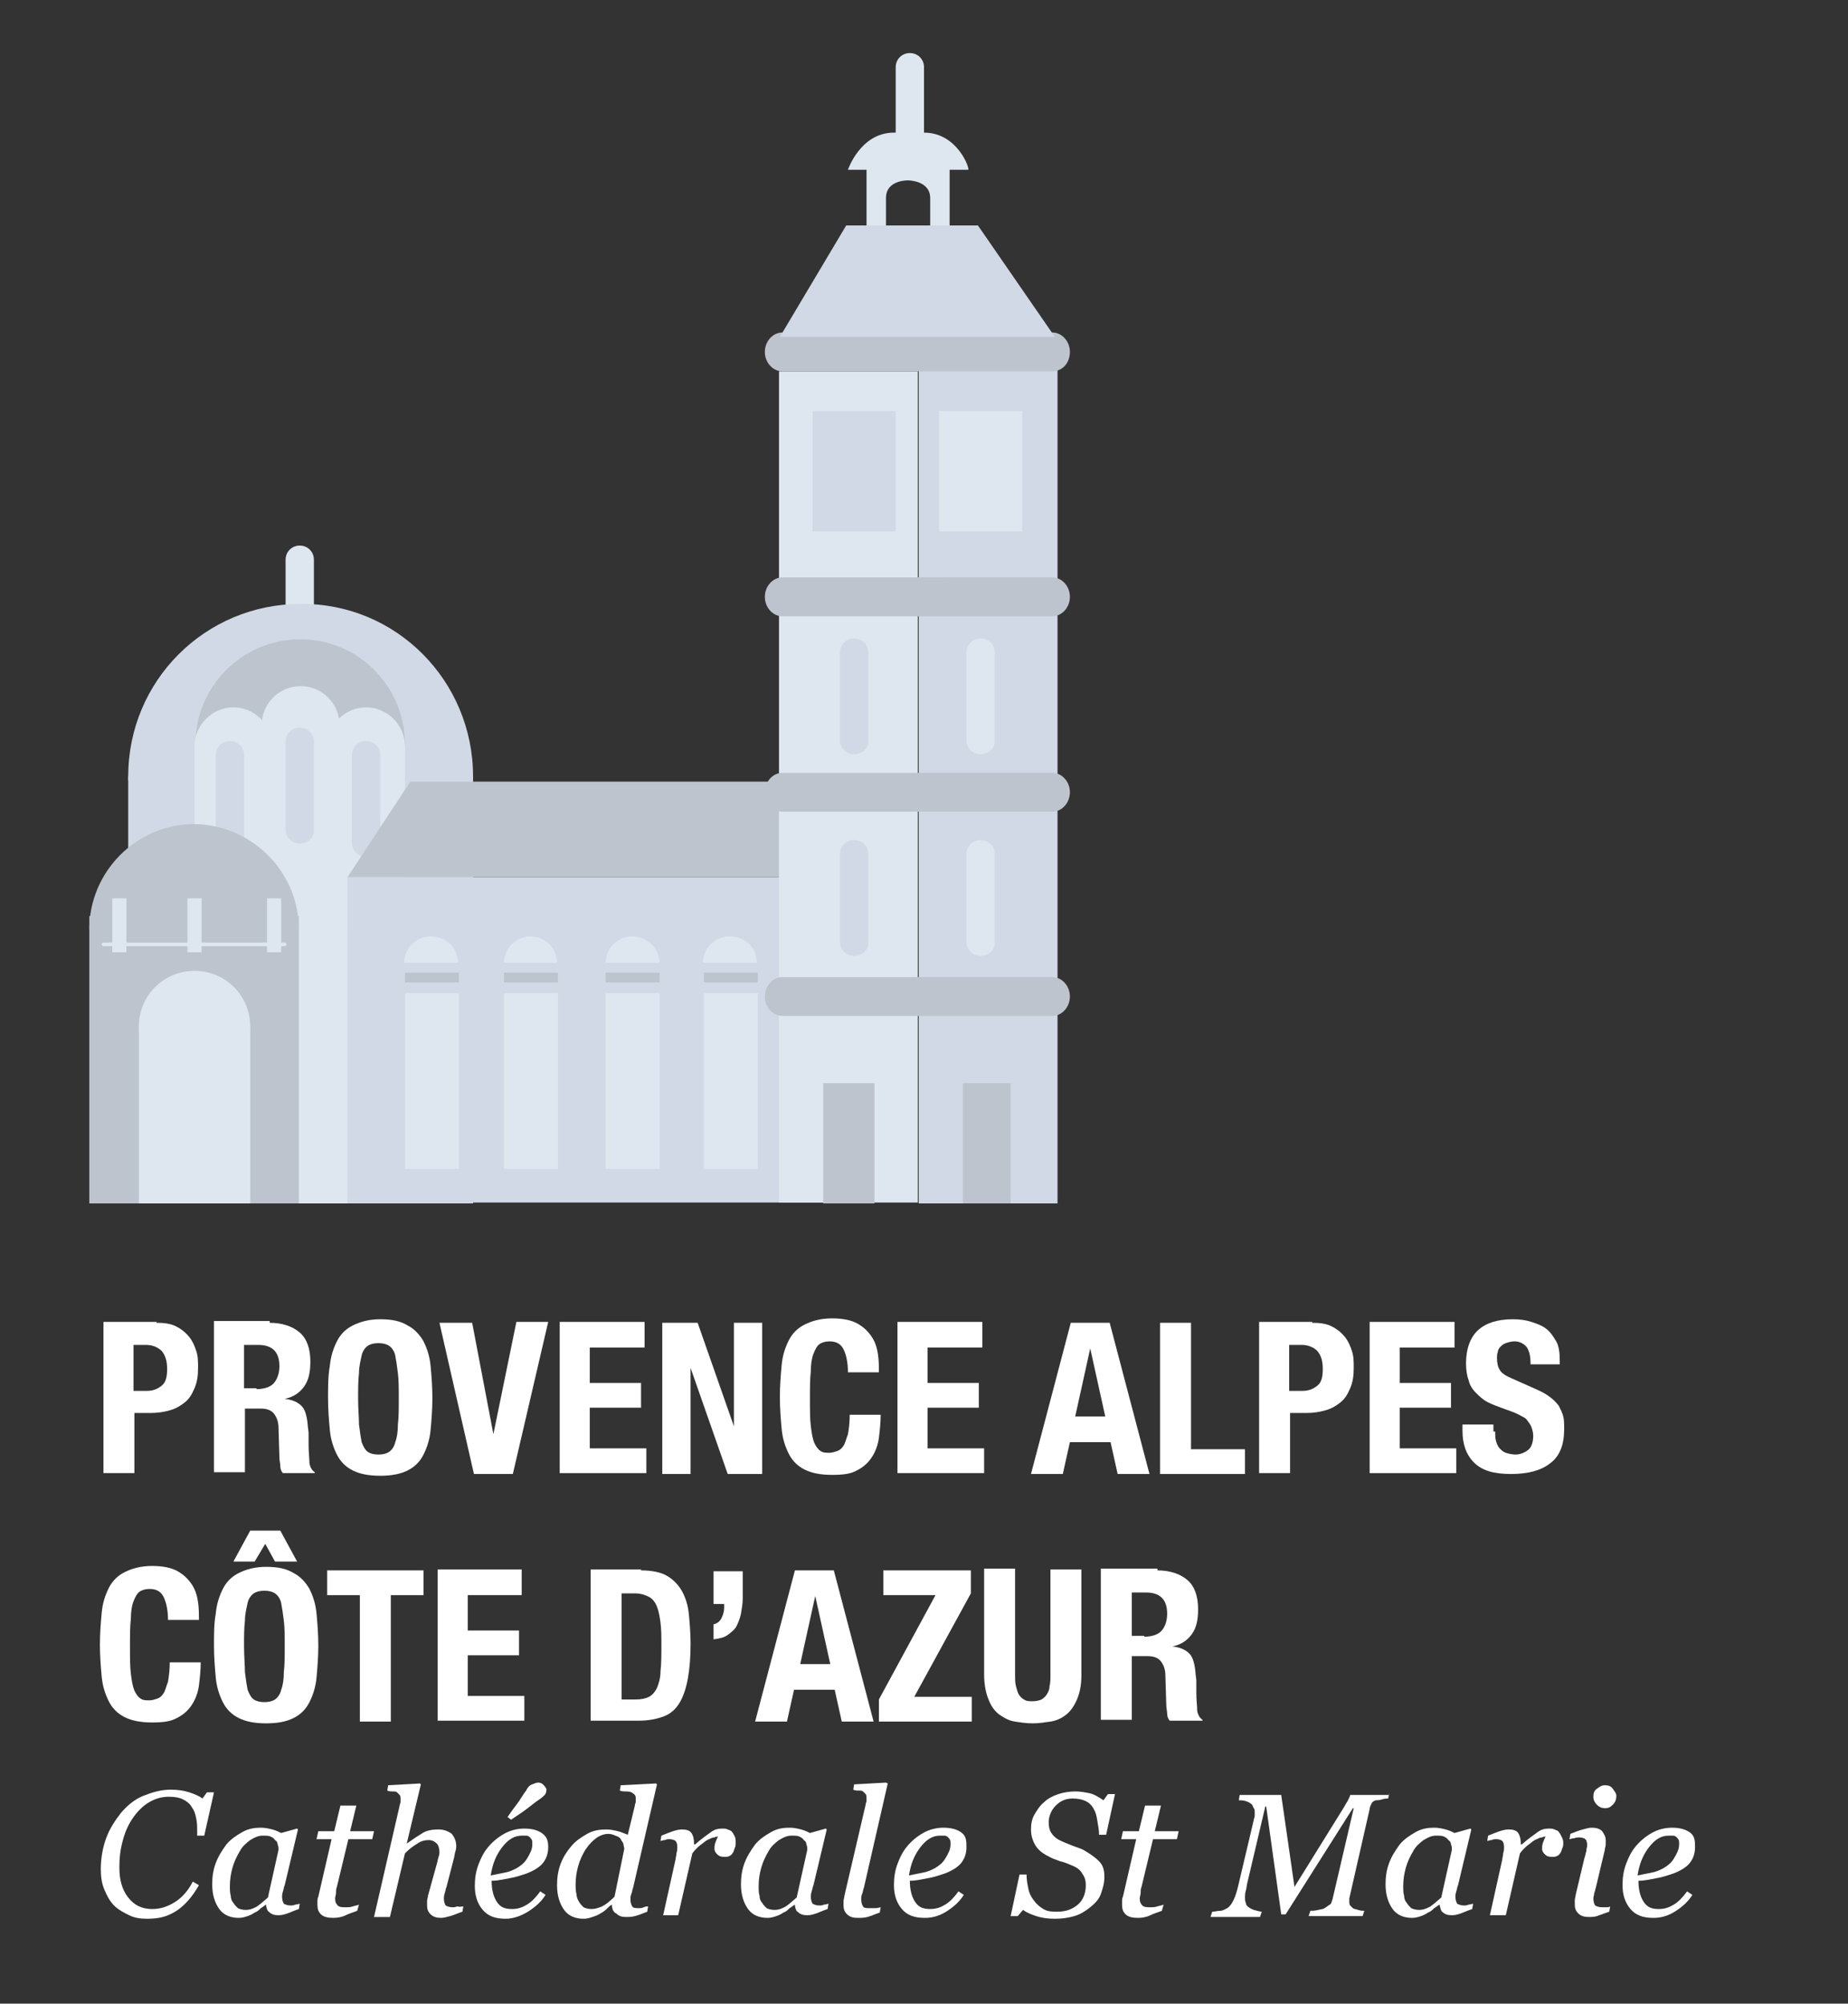 <?xml version="1.0" encoding="utf-8"?>
<!-- Generator: Adobe Illustrator 16.0.0, SVG Export Plug-In . SVG Version: 6.00 Build 0)  -->
<!DOCTYPE svg PUBLIC "-//W3C//DTD SVG 1.1//EN" "http://www.w3.org/Graphics/SVG/1.1/DTD/svg11.dtd">
<svg version="1.1" id="Calque_1" xmlns:x="http://ns.adobe.com/Extensibility/1.0/" xmlns:i="http://ns.adobe.com/AdobeIllustrator/10.0/" xmlns:graph="http://ns.adobe.com/Graphs/1.0/"
	 xmlns="http://www.w3.org/2000/svg" xmlns:xlink="http://www.w3.org/1999/xlink" xmlns:a="http://ns.adobe.com/AdobeSVGViewerExtensions/3.0/"
	 x="0px" y="0px" width="209px" height="226.6px" viewBox="0 0 209 226.6" enable-background="new 0 0 209 226.6"
	 xml:space="preserve">
<rect x="0" y="0" width="209" height="226.6" fill="#333333" stroke="none"/>
<g>
	<rect x="14.5" y="87.8" fill="#D0D9E5" width="39" height="48.3"/>
	<g>
		<path fill="#DEE7F0" d="M33.9,74.8c-0.9,0-1.6-0.7-1.6-1.6v-9.9c0-0.9,0.7-1.6,1.6-1.6c0.9,0,1.6,0.7,1.6,1.6v9.9
			C35.6,74.1,34.8,74.8,33.9,74.8z"/>
		<path fill="#D0D9E5" d="M53.5,87.8c0,10.8-39,10.8-39,0c0-10.8,8.7-19.5,19.5-19.5C44.8,68.2,53.5,77,53.5,87.8z"/>
		<path fill="#BEC4CE" d="M45.8,84.2H22.1c0-6.6,5.3-11.9,11.9-11.9C40.5,72.3,45.8,77.6,45.8,84.2z"/>
		<circle fill="#DEE7F0" cx="34" cy="82" r="4.4"/>
		<rect x="28.4" y="82.9" fill="#DEE7F0" width="10.9" height="53.2"/>
		<path fill="#DEE7F0" d="M30.8,84.4c0,2.4-2,4.4-4.4,4.4c-2.4,0-4.4-2-4.4-4.4c0-2.4,2-4.4,4.4-4.4C28.8,80,30.8,82,30.8,84.4z"/>
		<rect x="22" y="84.4" fill="#DEE7F0" width="8.8" height="21.1"/>
		<path fill="#DEE7F0" d="M45.8,84.4c0,2.4-2,4.4-4.4,4.4c-2.4,0-4.4-2-4.4-4.4c0-2.4,2-4.4,4.4-4.4C43.8,80,45.8,82,45.8,84.4z"/>
		<rect x="37" y="84.4" fill="#DEE7F0" width="8.8" height="21.1"/>
		<path fill="#D0D9E5" d="M33.9,95.4c-0.9,0-1.6-0.7-1.6-1.6v-9.9c0-0.9,0.7-1.6,1.6-1.6c0.9,0,1.6,0.7,1.6,1.6v9.9
			C35.6,94.7,34.8,95.4,33.9,95.4z"/>
		<path fill="#D0D9E5" d="M26,96.9c-0.9,0-1.6-0.7-1.6-1.6v-9.9c0-0.9,0.7-1.6,1.6-1.6c0.9,0,1.6,0.7,1.6,1.6v9.9
			C27.6,96.2,26.9,96.9,26,96.9z"/>
		<path fill="#D0D9E5" d="M41.4,96.9c-0.9,0-1.6-0.7-1.6-1.6v-9.9c0-0.9,0.7-1.6,1.6-1.6c0.9,0,1.6,0.7,1.6,1.6v9.9
			C43,96.2,42.3,96.9,41.4,96.9z"/>
	</g>
	<path fill="#BEC4CE" d="M33.8,105.1H10.1c0-6.5,5.3-11.9,11.9-11.9C28.5,93.3,33.8,98.6,33.8,105.1z"/>
	<rect x="10.1" y="103.6" fill="#BEC4CE" width="23.7" height="32.5"/>
	<g>
		<path fill="#DEE7F0" d="M28.3,116.1c0,3.5-2.8,6.3-6.3,6.3c-3.5,0-6.3-2.8-6.3-6.3c0-3.5,2.8-6.3,6.3-6.3
			C25.5,109.8,28.3,112.6,28.3,116.1z"/>
		<rect x="15.7" y="116.1" fill="#DEE7F0" width="12.6" height="20"/>
	</g>
	<g>
		<line fill="#DEE7F0" x1="11.7" y1="106.8" x2="32.2" y2="106.8"/>
		<path fill="#DEE7F0" d="M32.2,107H11.7c-0.1,0-0.2-0.1-0.2-0.2s0.1-0.2,0.2-0.2h20.5c0.1,0,0.2,0.1,0.2,0.2S32.3,107,32.2,107z"/>
	</g>
	<g>
		<rect x="12.7" y="101.6" fill="#DEE7F0" width="1.6" height="6.1"/>
		<rect x="21.2" y="101.6" fill="#DEE7F0" width="1.6" height="6.1"/>
		<rect x="30.2" y="101.6" fill="#DEE7F0" width="1.6" height="6.1"/>
	</g>
	<rect x="39.3" y="99.2" fill="#D0D9E5" width="54.6" height="36.8"/>
	<polygon fill="#BEC4CE" points="87.5,88.4 46.4,88.4 39.3,99.2 93.9,99.2 	"/>
	<rect x="79.6" y="112.3" fill="#DEE7F0" width="6.1" height="19.9"/>
	<path fill="#DEE7F0" d="M85.6,108.9h-6.1c0-1.7,1.4-3,3-3C84.3,105.9,85.6,107.2,85.6,108.9z"/>
	<rect x="79.6" y="110" fill="#BEC4CE" width="6.1" height="1.1"/>
	<rect x="68.5" y="112.3" fill="#DEE7F0" width="6.1" height="19.9"/>
	<path fill="#DEE7F0" d="M74.6,108.9h-6.1c0-1.7,1.4-3,3-3S74.6,107.2,74.6,108.9z"/>
	<rect x="68.5" y="110" fill="#BEC4CE" width="6.1" height="1.1"/>
	<rect x="57" y="112.3" fill="#DEE7F0" width="6.1" height="19.9"/>
	<path fill="#DEE7F0" d="M63,108.9H57c0-1.7,1.4-3,3-3S63,107.2,63,108.9z"/>
	<rect x="57" y="110" fill="#BEC4CE" width="6.1" height="1.1"/>
	<rect x="45.8" y="112.3" fill="#DEE7F0" width="6.1" height="19.9"/>
	<path fill="#DEE7F0" d="M51.8,108.9h-6.1c0-1.7,1.4-3,3-3C50.5,105.9,51.8,107.2,51.8,108.9z"/>
	<rect x="45.8" y="110" fill="#BEC4CE" width="6.1" height="1.1"/>
	<g>
		<rect x="103.9" y="41.7" fill="#D0D9E5" width="15.7" height="94.4"/>
		<path fill="#DEE7F0" d="M104.5,15h-1.7h0h-1.7c-3.8,0-5.2,4.2-5.2,4.2h2.1v8.6l2.2,0.2c0,0,0-4.1,0-5.6c0-2,2.3-2,2.5-2l0,0
			c0,0,2.5,0,2.5,2c0,1.5,0,5.6,0,5.6l2.2-0.2v-8.6h2.1C109.7,19.1,108.3,15,104.5,15z"/>
		<path fill="#DEE7F0" d="M102.9,19.2c-0.9,0-1.6-0.7-1.6-1.6V7.6c0-0.9,0.7-1.6,1.6-1.6c0.9,0,1.6,0.7,1.6,1.6v9.9
			C104.5,18.4,103.8,19.2,102.9,19.2z"/>
		<rect x="88.1" y="42" fill="#DEE7F0" width="15.7" height="94"/>
		<path fill="#BEC4CE" d="M119,114.9H88.5c-1.1,0-2-1-2-2.2c0-1.2,0.9-2.2,2-2.2H119c1.1,0,2,1,2,2.2
			C121,113.9,120.1,114.9,119,114.9z"/>
		<path fill="#BEC4CE" d="M119,91.8H88.5c-1.1,0-2-1-2-2.2s0.9-2.2,2-2.2H119c1.1,0,2,1,2,2.2S120.1,91.8,119,91.8z"/>
		<path fill="#BEC4CE" d="M119,69.7H88.5c-1.1,0-2-1-2-2.2c0-1.2,0.9-2.2,2-2.2H119c1.1,0,2,1,2,2.2C121,68.7,120.1,69.7,119,69.7z"
			/>
		<path fill="#BEC4CE" d="M119,42H88.5c-1.1,0-2-1-2-2.2c0-1.2,0.9-2.2,2-2.2H119c1.1,0,2,1,2,2.2C121,41.1,120.1,42,119,42z"/>
		<rect x="108.9" y="122.5" fill="#BEC4CE" width="5.4" height="13.6"/>
		<rect x="93.1" y="122.5" fill="#BEC4CE" width="5.8" height="13.6"/>
		<rect x="91.9" y="46.5" fill="#D0D9E5" width="9.4" height="13.6"/>
		<rect x="106.2" y="46.5" fill="#DEE7F0" width="9.4" height="13.6"/>
		<path fill="#D0D9E5" d="M96.6,85.3c-0.9,0-1.6-0.7-1.6-1.6v-9.9c0-0.9,0.7-1.6,1.6-1.6c0.9,0,1.6,0.7,1.6,1.6v9.9
			C98.3,84.6,97.5,85.3,96.6,85.3z"/>
		<path fill="#DEE7F0" d="M110.9,85.3c-0.9,0-1.6-0.7-1.6-1.6v-9.9c0-0.9,0.7-1.6,1.6-1.6c0.9,0,1.6,0.7,1.6,1.6v9.9
			C112.6,84.6,111.8,85.3,110.9,85.3z"/>
		<path fill="#D0D9E5" d="M96.6,108.1c-0.9,0-1.6-0.7-1.6-1.6v-9.9c0-0.9,0.7-1.6,1.6-1.6c0.9,0,1.6,0.7,1.6,1.6v9.9
			C98.3,107.4,97.5,108.1,96.6,108.1z"/>
		<path fill="#DEE7F0" d="M110.9,108.1c-0.9,0-1.6-0.7-1.6-1.6v-9.9c0-0.9,0.7-1.6,1.6-1.6c0.9,0,1.6,0.7,1.6,1.6v9.9
			C112.6,107.4,111.8,108.1,110.9,108.1z"/>
		<polygon fill="#D0D9E5" points="110.6,25.5 95.7,25.5 88.2,38.1 119.3,38.1 		"/>
	</g>
</g>
<g>
	<path fill="#FFFFFF" d="M17.7,149.6c0.9,0,1.6,0.1,2.2,0.4c0.6,0.3,1.1,0.7,1.5,1.2s0.6,1,0.8,1.6c0.2,0.6,0.2,1.2,0.2,1.9
		c0,0.9-0.1,1.6-0.4,2.3c-0.3,0.7-0.6,1.2-1.1,1.6s-1,0.7-1.7,0.9s-1.4,0.3-2.2,0.3h-1.8v6.8h-3.5v-17.1H17.7z M16.6,157.3
		c0.7,0,1.2-0.2,1.7-0.6s0.6-1.1,0.6-1.9c0-0.9-0.2-1.5-0.6-2c-0.4-0.4-1-0.7-1.8-0.7h-1.4v5.2H16.6z"/>
	<path fill="#FFFFFF" d="M30.5,149.6c1.4,0,2.6,0.4,3.4,1.1c0.8,0.7,1.2,1.8,1.2,3.3c0,1.2-0.2,2.1-0.7,2.8
		c-0.5,0.7-1.2,1.2-2.2,1.4v0c0.9,0.1,1.5,0.4,1.9,0.8c0.4,0.4,0.6,1.1,0.7,2.1c0,0.3,0.1,0.7,0.1,1c0,0.4,0,0.8,0,1.3
		c0,0.9,0.1,1.6,0.1,2.1c0.1,0.5,0.3,0.8,0.6,1v0.1H32c-0.2-0.2-0.3-0.5-0.3-0.8c0-0.3-0.1-0.6-0.1-1l-0.1-3.3
		c0-0.7-0.2-1.2-0.5-1.6c-0.3-0.4-0.8-0.6-1.5-0.6h-1.8v7.2h-3.5v-17.1H30.5z M29,157.1c0.8,0,1.5-0.2,1.9-0.6
		c0.4-0.4,0.7-1.1,0.7-2c0-1.6-0.8-2.4-2.4-2.4h-1.6v4.9H29z"/>
	<path fill="#FFFFFF" d="M37.3,154.5c0.1-1.1,0.4-2,0.8-2.8c0.4-0.8,1-1.4,1.8-1.8c0.8-0.4,1.8-0.7,3.1-0.7c1.3,0,2.3,0.2,3.1,0.7
		c0.8,0.4,1.4,1.1,1.8,1.8c0.4,0.8,0.7,1.7,0.8,2.8c0.1,1.1,0.2,2.3,0.2,3.6c0,1.3-0.1,2.5-0.2,3.6c-0.1,1.1-0.4,2-0.8,2.8
		c-0.4,0.8-1,1.4-1.8,1.8c-0.8,0.4-1.8,0.6-3.1,0.6c-1.3,0-2.3-0.2-3.1-0.6c-0.8-0.4-1.4-1-1.8-1.8c-0.4-0.8-0.7-1.7-0.8-2.8
		s-0.2-2.3-0.2-3.6C37.1,156.8,37.1,155.6,37.3,154.5z M40.6,161.1c0.1,0.8,0.2,1.5,0.3,2c0.2,0.5,0.4,0.9,0.7,1.1
		c0.3,0.2,0.7,0.3,1.2,0.3c0.5,0,0.9-0.1,1.2-0.3c0.3-0.2,0.6-0.6,0.7-1.1c0.2-0.5,0.3-1.2,0.3-2c0.1-0.8,0.1-1.8,0.1-2.9
		c0-1.2,0-2.1-0.1-2.9c-0.1-0.8-0.2-1.5-0.3-2s-0.4-0.9-0.7-1.1c-0.3-0.2-0.7-0.3-1.2-0.3c-0.5,0-0.9,0.1-1.2,0.3
		c-0.3,0.2-0.6,0.6-0.7,1.1s-0.3,1.2-0.3,2c-0.1,0.8-0.1,1.8-0.1,2.9C40.5,159.3,40.6,160.3,40.6,161.1z"/>
	<path fill="#FFFFFF" d="M55.8,162.2L55.8,162.2l2.6-12.7H62L58,166.7h-4.4l-3.9-17.1h3.7L55.8,162.2z"/>
	<path fill="#FFFFFF" d="M72.8,152.4h-6.1v4h5.8v2.8h-5.8v4.6h6.4v2.8h-9.8v-17.1h9.6V152.4z"/>
	<path fill="#FFFFFF" d="M83,161.3L83,161.3l0-11.7h3.2v17.1h-3.9l-4.2-12h0v12h-3.2v-17.1h4L83,161.3z"/>
	<path fill="#FFFFFF" d="M95.4,152.6c-0.3-0.6-0.8-0.9-1.6-0.9c-0.4,0-0.8,0.1-1.1,0.3c-0.3,0.2-0.5,0.6-0.7,1.1
		c-0.2,0.5-0.3,1.2-0.3,2c-0.1,0.8-0.1,1.9-0.1,3.1c0,1.3,0,2.3,0.1,3.1c0.1,0.8,0.2,1.4,0.4,1.9c0.2,0.4,0.4,0.7,0.7,0.9
		c0.3,0.2,0.6,0.2,1,0.2c0.3,0,0.6-0.1,0.9-0.2c0.3-0.1,0.5-0.3,0.7-0.6s0.3-0.8,0.5-1.3c0.1-0.6,0.2-1.3,0.2-2.2h3.5
		c0,0.9-0.1,1.8-0.2,2.6c-0.1,0.8-0.4,1.6-0.8,2.2s-0.9,1.1-1.7,1.5c-0.7,0.4-1.6,0.5-2.8,0.5c-1.3,0-2.3-0.2-3.1-0.6
		c-0.8-0.4-1.4-1-1.8-1.8c-0.4-0.8-0.7-1.7-0.8-2.8c-0.1-1.1-0.2-2.3-0.2-3.6c0-1.3,0.1-2.5,0.2-3.6c0.1-1.1,0.4-2,0.8-2.8
		c0.4-0.8,1-1.4,1.8-1.8c0.8-0.4,1.8-0.7,3.1-0.7c1.2,0,2.2,0.2,2.9,0.6c0.7,0.4,1.2,0.9,1.6,1.5c0.4,0.6,0.6,1.3,0.7,2
		s0.1,1.4,0.1,2h-3.5C95.9,154.1,95.7,153.2,95.4,152.6z"/>
	<path fill="#FFFFFF" d="M111,152.4h-6.1v4h5.8v2.8h-5.8v4.6h6.4v2.8h-9.8v-17.1h9.6V152.4z"/>
	<path fill="#FFFFFF" d="M125.5,149.6l4.5,17.1h-3.6l-0.8-3.6h-4.6l-0.8,3.6h-3.6l4.5-17.1H125.5z M125,160.2l-1.7-7.7h0l-1.7,7.7
		H125z"/>
	<path fill="#FFFFFF" d="M131.2,149.6h3.5v14.3h6.1v2.8h-9.6V149.6z"/>
	<path fill="#FFFFFF" d="M148.4,149.6c0.9,0,1.6,0.1,2.2,0.4c0.6,0.3,1.1,0.7,1.5,1.2s0.6,1,0.8,1.6s0.2,1.2,0.2,1.9
		c0,0.9-0.1,1.6-0.4,2.3s-0.6,1.2-1.1,1.6c-0.5,0.4-1,0.7-1.7,0.9c-0.7,0.2-1.4,0.3-2.2,0.3h-1.8v6.8h-3.5v-17.1H148.4z
		 M147.3,157.3c0.7,0,1.2-0.2,1.7-0.6s0.6-1.1,0.6-1.9c0-0.9-0.2-1.5-0.6-2c-0.4-0.4-1-0.7-1.8-0.7h-1.4v5.2H147.3z"/>
	<path fill="#FFFFFF" d="M164.4,152.4h-6.1v4h5.8v2.8h-5.8v4.6h6.4v2.8h-9.8v-17.1h9.6V152.4z"/>
	<path fill="#FFFFFF" d="M169.1,161.9c0,0.4,0,0.8,0.1,1.1c0.1,0.3,0.2,0.6,0.4,0.8c0.2,0.2,0.4,0.4,0.7,0.5
		c0.3,0.1,0.7,0.2,1.1,0.2c0.5,0,1-0.2,1.4-0.5c0.4-0.3,0.6-0.9,0.6-1.6c0-0.4-0.1-0.7-0.2-1c-0.1-0.3-0.3-0.5-0.5-0.8
		s-0.6-0.4-0.9-0.6c-0.4-0.2-0.9-0.4-1.5-0.6c-0.8-0.3-1.4-0.5-2-0.8c-0.6-0.3-1-0.7-1.4-1.1c-0.4-0.4-0.7-0.9-0.8-1.4
		c-0.2-0.5-0.3-1.2-0.3-1.9c0-1.7,0.5-3,1.4-3.8c0.9-0.8,2.2-1.2,3.9-1.2c0.8,0,1.5,0.1,2.1,0.3c0.6,0.2,1.2,0.4,1.7,0.8
		c0.5,0.4,0.8,0.9,1.1,1.4s0.4,1.3,0.4,2.1v0.5h-3.3c0-0.8-0.1-1.4-0.4-1.9c-0.3-0.4-0.8-0.7-1.4-0.7c-0.4,0-0.7,0.1-1,0.2
		s-0.5,0.3-0.6,0.4c-0.2,0.2-0.3,0.4-0.3,0.6c-0.1,0.2-0.1,0.5-0.1,0.7c0,0.5,0.1,1,0.3,1.3c0.2,0.4,0.7,0.7,1.4,1l2.7,1.2
		c0.7,0.3,1.2,0.6,1.6,0.9s0.7,0.6,1,1c0.2,0.4,0.4,0.8,0.5,1.2c0.1,0.4,0.1,0.9,0.1,1.4c0,1.8-0.5,3.1-1.6,3.9
		c-1,0.8-2.5,1.2-4.4,1.2c-2,0-3.3-0.4-4.2-1.3s-1.3-2.1-1.3-3.6v-0.7h3.5V161.9z"/>
	<path fill="#FFFFFF" d="M18.5,180.6c-0.3-0.6-0.8-0.9-1.6-0.9c-0.4,0-0.8,0.1-1.1,0.3c-0.3,0.2-0.5,0.6-0.7,1.1
		c-0.2,0.5-0.3,1.2-0.3,2c-0.1,0.8-0.1,1.9-0.1,3.1c0,1.3,0,2.3,0.1,3.1c0.1,0.8,0.2,1.4,0.4,1.9c0.2,0.4,0.4,0.7,0.7,0.9
		c0.3,0.2,0.6,0.2,1,0.2c0.3,0,0.6-0.1,0.9-0.2c0.3-0.1,0.5-0.3,0.7-0.6s0.3-0.8,0.5-1.3c0.1-0.6,0.2-1.3,0.2-2.2h3.5
		c0,0.9-0.1,1.8-0.2,2.6c-0.1,0.8-0.4,1.6-0.8,2.2s-0.9,1.1-1.7,1.5c-0.7,0.4-1.6,0.5-2.8,0.5c-1.3,0-2.3-0.2-3.1-0.6
		c-0.8-0.4-1.4-1-1.8-1.8c-0.4-0.8-0.7-1.7-0.8-2.8c-0.1-1.1-0.2-2.3-0.2-3.6c0-1.3,0.1-2.5,0.2-3.6c0.1-1.1,0.4-2,0.8-2.8
		c0.4-0.8,1-1.4,1.8-1.8c0.8-0.4,1.8-0.7,3.1-0.7c1.2,0,2.2,0.2,2.9,0.6c0.7,0.4,1.2,0.9,1.6,1.5c0.4,0.6,0.6,1.3,0.7,2
		s0.1,1.4,0.1,2H19C19,182.1,18.8,181.2,18.5,180.6z"/>
	<path fill="#FFFFFF" d="M24.4,182.5c0.1-1.1,0.4-2,0.8-2.8c0.4-0.8,1-1.4,1.8-1.8c0.8-0.4,1.8-0.7,3.1-0.7s2.3,0.2,3.1,0.7
		c0.8,0.4,1.4,1.1,1.8,1.8c0.4,0.8,0.7,1.7,0.8,2.8c0.1,1.1,0.2,2.3,0.2,3.6c0,1.3-0.1,2.5-0.2,3.6s-0.4,2-0.8,2.8
		c-0.4,0.8-1,1.4-1.8,1.8c-0.8,0.4-1.8,0.6-3.1,0.6s-2.3-0.2-3.1-0.6c-0.8-0.4-1.4-1-1.8-1.8c-0.4-0.8-0.7-1.7-0.8-2.8
		c-0.1-1.1-0.2-2.3-0.2-3.6C24.2,184.8,24.2,183.6,24.4,182.5z M31.7,173.1l1.9,3.5h-2.5l-1.1-2l-1.2,2h-2.4l1.9-3.5H31.7z
		 M27.7,189.1c0.1,0.8,0.2,1.5,0.3,2c0.2,0.5,0.4,0.9,0.7,1.1c0.3,0.2,0.7,0.3,1.2,0.3s0.9-0.1,1.2-0.3c0.3-0.2,0.6-0.6,0.7-1.1
		c0.2-0.5,0.3-1.2,0.3-2c0.1-0.8,0.1-1.8,0.1-2.9c0-1.2,0-2.1-0.1-2.9c-0.1-0.8-0.2-1.5-0.3-2s-0.4-0.9-0.7-1.1
		c-0.3-0.2-0.7-0.3-1.2-0.3s-0.9,0.1-1.2,0.3c-0.3,0.2-0.6,0.6-0.7,1.1s-0.3,1.2-0.3,2c-0.1,0.8-0.1,1.8-0.1,2.9
		C27.6,187.3,27.7,188.3,27.7,189.1z"/>
	<path fill="#FFFFFF" d="M47.9,180.4h-3.7v14.3h-3.5v-14.3H37v-2.8h10.9V180.4z"/>
	<path fill="#FFFFFF" d="M59,180.4h-6.1v4h5.8v2.8h-5.8v4.6h6.4v2.8h-9.8v-17.1H59V180.4z"/>
	<path fill="#FFFFFF" d="M72.5,177.6c1.2,0,2.2,0.2,2.9,0.6c0.7,0.4,1.3,1,1.7,1.7c0.4,0.7,0.7,1.6,0.8,2.6c0.1,1,0.2,2.2,0.2,3.4
		c0,1.5-0.1,2.8-0.3,3.9c-0.2,1.1-0.5,2-0.9,2.7c-0.4,0.7-1,1.3-1.8,1.6s-1.7,0.5-2.9,0.5h-5.4v-17.1H72.5z M71.9,192.2
		c0.6,0,1.1-0.1,1.5-0.3s0.7-0.6,0.9-1c0.2-0.5,0.4-1.1,0.4-1.9c0.1-0.8,0.1-1.8,0.1-2.9c0-1,0-1.8-0.1-2.6
		c-0.1-0.7-0.2-1.3-0.4-1.8c-0.2-0.5-0.5-0.9-0.9-1.1c-0.4-0.2-0.9-0.4-1.6-0.4h-1.5v12H71.9z"/>
	<path fill="#FFFFFF" d="M83.8,182.5c-0.1,0.5-0.3,1-0.5,1.4c-0.2,0.4-0.6,0.7-1,1s-0.9,0.4-1.6,0.5v-1.7c0.4-0.1,0.7-0.3,0.9-0.7
		c0.2-0.4,0.3-0.8,0.3-1.2v-0.4h-1.2v-3.7H84v3.1C84,181.3,83.9,181.9,83.8,182.5z"/>
	<path fill="#FFFFFF" d="M94.3,177.6l4.5,17.1h-3.6l-0.8-3.6h-4.6l-0.8,3.6h-3.6l4.5-17.1H94.3z M93.9,188.2l-1.7-7.7h0l-1.7,7.7
		H93.9z"/>
	<path fill="#FFFFFF" d="M105.8,180.4h-5.9v-2.8h9.9v2.6l-6.4,11.7h6.5v2.8H99.4v-2.5L105.8,180.4z"/>
	<path fill="#FFFFFF" d="M114.8,189.5c0,0.4,0,0.8,0.1,1.2s0.2,0.7,0.3,0.9c0.2,0.3,0.4,0.5,0.6,0.6c0.3,0.2,0.6,0.2,1,0.2
		c0.4,0,0.8-0.1,1-0.2c0.3-0.2,0.5-0.4,0.6-0.6c0.2-0.3,0.3-0.6,0.3-0.9c0.1-0.4,0.1-0.8,0.1-1.2v-12h3.5v12c0,1.1-0.2,2-0.5,2.7
		s-0.7,1.3-1.2,1.7c-0.5,0.4-1.1,0.7-1.8,0.8c-0.7,0.1-1.3,0.2-2,0.2c-0.7,0-1.4-0.1-2-0.2c-0.7-0.1-1.2-0.4-1.8-0.8
		c-0.5-0.4-0.9-0.9-1.2-1.7c-0.3-0.7-0.5-1.7-0.5-2.8v-12h3.5V189.5z"/>
	<path fill="#FFFFFF" d="M130.9,177.6c1.4,0,2.6,0.4,3.4,1.1c0.8,0.7,1.2,1.8,1.2,3.3c0,1.2-0.2,2.1-0.7,2.8
		c-0.5,0.7-1.2,1.2-2.2,1.4v0c0.9,0.1,1.5,0.4,1.9,0.8s0.6,1.1,0.7,2.1c0,0.3,0.1,0.7,0.1,1c0,0.4,0,0.8,0,1.3
		c0,0.9,0.1,1.6,0.1,2.1c0.1,0.5,0.3,0.8,0.6,1v0.1h-3.7c-0.2-0.2-0.3-0.5-0.3-0.8s-0.1-0.6-0.1-1l-0.1-3.3c0-0.7-0.2-1.2-0.5-1.6
		c-0.3-0.4-0.8-0.6-1.5-0.6H128v7.2h-3.5v-17.1H130.9z M129.4,185.1c0.8,0,1.5-0.2,1.9-0.6c0.4-0.4,0.7-1.1,0.7-2
		c0-1.6-0.8-2.4-2.4-2.4H128v4.9H129.4z"/>
	<path fill="#FFFFFF" d="M16.6,217c-0.7,0-1.4-0.1-2-0.4s-1.2-0.6-1.7-1.1c-0.5-0.5-0.8-1.1-1.1-1.8s-0.4-1.5-0.4-2.3
		c0-1.2,0.2-2.4,0.6-3.5c0.4-1.1,1-2,1.7-2.9c0.7-0.8,1.5-1.5,2.5-1.9s2-0.7,3.1-0.7c0.8,0,1.5,0.1,2.1,0.3s1.1,0.4,1.5,0.7l0.5-0.7
		h0.8l-1.1,4.9h-0.8v-0.4c0-0.5,0-1-0.1-1.5c-0.1-0.5-0.2-0.9-0.5-1.3c-0.2-0.4-0.6-0.7-1-0.9s-0.9-0.3-1.6-0.3
		c-0.8,0-1.5,0.2-2.2,0.6c-0.7,0.4-1.3,1-1.8,1.7c-0.5,0.7-0.9,1.5-1.2,2.6s-0.4,2-0.4,3.1c0,1.4,0.3,2.5,1,3.4s1.6,1.3,2.7,1.3
		c1,0,1.8-0.3,2.6-0.8s1.5-1.3,2-2.3l0.7,0.4c-0.8,1.4-1.7,2.4-2.7,3S17.9,217,16.6,217z"/>
	<path fill="#FFFFFF" d="M30.1,215.4L30.1,215.4c-0.2,0.1-0.4,0.3-0.6,0.4c-0.2,0.2-0.4,0.4-0.7,0.5c-0.3,0.2-0.5,0.3-0.8,0.4
		c-0.3,0.1-0.6,0.2-1,0.2c-0.9,0-1.7-0.3-2.2-1c-0.5-0.7-0.8-1.6-0.8-2.8c0-0.8,0.1-1.6,0.4-2.4c0.3-0.8,0.7-1.4,1.2-2.1
		c0.5-0.6,1.1-1,1.8-1.4c0.7-0.4,1.4-0.5,2.1-0.5c0.5,0,0.9,0.1,1.3,0.2c0.4,0.1,0.8,0.3,1,0.4l1.8-0.5l0.1,0.1l-1.5,6.3
		c-0.1,0.2-0.1,0.4-0.2,0.7c-0.1,0.3-0.1,0.5-0.1,0.6c0,0.4,0.1,0.6,0.2,0.8c0.2,0.1,0.4,0.2,0.8,0.2c0.1,0,0.3,0,0.5-0.1
		c0.2,0,0.4-0.1,0.5-0.1l-0.1,0.6c-0.6,0.2-1,0.4-1.3,0.5s-0.6,0.2-1,0.2c-0.5,0-0.8-0.1-1.1-0.4C30.3,216.2,30.1,215.8,30.1,215.4z
		 M31.5,209.2c0-0.2,0-0.4-0.1-0.6c0-0.2-0.1-0.4-0.3-0.5c-0.1-0.2-0.3-0.3-0.5-0.4c-0.2-0.1-0.5-0.1-0.9-0.1
		c-0.5,0-0.9,0.2-1.4,0.5c-0.4,0.3-0.9,0.7-1.2,1.3c-0.3,0.5-0.6,1.1-0.8,1.8c-0.2,0.7-0.3,1.4-0.3,2.1c0,0.4,0,0.8,0.1,1.1
		c0,0.3,0.1,0.6,0.3,0.8c0.1,0.2,0.3,0.4,0.5,0.6c0.2,0.1,0.5,0.2,0.9,0.2c0.4,0,0.7-0.1,1.1-0.3c0.4-0.2,0.8-0.6,1.4-1.1
		L31.5,209.2z"/>
	<path fill="#FFFFFF" d="M37.7,216.9c-0.6,0-1.1-0.1-1.4-0.4s-0.4-0.6-0.4-1.1c0-0.1,0-0.3,0-0.4s0-0.3,0.1-0.5l1.5-6.5h-1.7
		l0.2-0.9h1.8l0.7-2.9h1.8l-0.7,2.9h2.7l-0.2,0.9h-2.7l-1.3,5.4c-0.1,0.2-0.1,0.5-0.1,0.7s-0.1,0.4-0.1,0.6c0,0.4,0.1,0.6,0.3,0.8
		c0.2,0.2,0.5,0.2,1,0.2c0.2,0,0.4,0,0.7-0.1s0.5-0.1,0.7-0.2l-0.2,0.7c-0.5,0.2-0.9,0.3-1.3,0.5S38.2,216.9,37.7,216.9z"/>
	<path fill="#FFFFFF" d="M52.4,215.6l-0.1,0.6c-0.6,0.2-1,0.4-1.4,0.5s-0.7,0.2-1,0.2c-0.5,0-0.9-0.1-1.2-0.4s-0.4-0.6-0.4-1
		c0-0.1,0-0.3,0-0.5c0-0.2,0.1-0.4,0.1-0.6l1-3.6c0.1-0.3,0.1-0.5,0.2-0.8s0.1-0.4,0.1-0.5c0-0.4-0.1-0.8-0.3-1s-0.5-0.4-0.9-0.4
		c-0.4,0-0.9,0.1-1.3,0.4c-0.5,0.3-0.9,0.6-1.4,1.1l-1.7,7.2h-1.8l2.9-12.6c0-0.1,0.1-0.3,0.1-0.4s0-0.2,0-0.3c0-0.2,0-0.4-0.1-0.5
		c-0.1-0.1-0.2-0.2-0.3-0.3c-0.1-0.1-0.3-0.1-0.5-0.1s-0.4,0-0.6-0.1l0.1-0.6l3.6-0.2l0.1,0.1l-1.6,6.7h0c0.7-0.5,1.3-0.9,1.8-1.2
		s1.1-0.4,1.8-0.4c0.6,0,1.1,0.2,1.5,0.5c0.3,0.4,0.5,0.8,0.5,1.4c0,0.1,0,0.3-0.1,0.6s-0.1,0.6-0.2,0.9l-0.8,3.1
		c-0.1,0.2-0.1,0.4-0.2,0.7s-0.1,0.5-0.1,0.6c0,0.4,0.1,0.6,0.2,0.8c0.2,0.1,0.4,0.2,0.8,0.2c0.1,0,0.3,0,0.5-0.1
		C52.1,215.7,52.2,215.6,52.4,215.6z"/>
	<path fill="#FFFFFF" d="M62,208.9c0,0.7-0.2,1.3-0.6,1.8s-1.1,0.9-1.9,1.2c-0.6,0.2-1.2,0.4-1.8,0.5s-1.3,0.3-2.1,0.3
		c0,1,0.2,1.8,0.6,2.4s0.9,0.8,1.7,0.8c0.7,0,1.2-0.2,1.7-0.5s1-0.8,1.5-1.5l0.6,0.4c-0.5,0.8-1.2,1.4-2,1.9S58,217,57.2,217
		c-1.2,0-2-0.3-2.6-1s-0.9-1.6-0.9-2.7c0-0.8,0.1-1.6,0.4-2.4s0.6-1.4,1.1-2c0.5-0.6,1.1-1.1,1.8-1.5c0.7-0.4,1.5-0.6,2.3-0.6
		c0.9,0,1.6,0.2,2.1,0.6S62,208.3,62,208.9z M60.2,208.6c0-0.3,0-0.5-0.1-0.6c-0.1-0.1-0.2-0.3-0.3-0.3c-0.1-0.1-0.2-0.1-0.4-0.1
		s-0.3,0-0.4,0c-0.8,0-1.5,0.4-2.2,1.3c-0.7,0.9-1.1,1.9-1.3,3.2c0.5-0.1,1-0.2,1.5-0.3c0.6-0.1,1-0.3,1.4-0.5
		c0.5-0.3,0.9-0.6,1.2-1.1S60.2,209.2,60.2,208.6z M61.8,202.4c0,0.3-0.1,0.5-0.2,0.6s-0.3,0.3-0.6,0.5c-0.3,0.2-0.7,0.5-1.2,0.9
		s-1.1,0.8-2,1.4l-0.4-0.3c0.6-0.9,1.1-1.5,1.3-1.8s0.5-0.8,0.8-1.2c0.2-0.4,0.4-0.6,0.7-0.7s0.4-0.2,0.7-0.2c0.2,0,0.4,0.1,0.5,0.2
		S61.8,202.2,61.8,202.4z"/>
	<path fill="#FFFFFF" d="M69.2,215.4L69.2,215.4c-0.2,0.1-0.4,0.3-0.6,0.5c-0.2,0.2-0.5,0.4-0.7,0.5c-0.3,0.2-0.6,0.3-0.9,0.4
		c-0.3,0.1-0.6,0.2-1,0.2c-0.9,0-1.7-0.3-2.2-1s-0.8-1.6-0.8-2.8c0-0.8,0.1-1.6,0.4-2.4s0.7-1.4,1.2-2c0.5-0.6,1.1-1,1.8-1.4
		c0.7-0.4,1.4-0.5,2.2-0.5c0.4,0,0.9,0.1,1.3,0.2c0.4,0.1,0.8,0.3,1.1,0.4l0.8-3.3c0-0.2,0.1-0.3,0.1-0.4s0-0.2,0-0.3
		c0-0.2,0-0.4-0.1-0.5c-0.1-0.1-0.2-0.2-0.4-0.3c-0.2-0.1-0.4-0.1-0.6-0.1s-0.5,0-0.7-0.1l0.1-0.6l4-0.2l0.1,0.1l-2.7,11.7
		c-0.1,0.2-0.1,0.5-0.2,0.7s-0.1,0.5-0.1,0.6c0,0.4,0.1,0.6,0.2,0.8s0.4,0.2,0.8,0.2c0.1,0,0.3,0,0.5-0.1s0.4-0.1,0.5-0.1l-0.1,0.6
		c-0.5,0.2-1,0.4-1.4,0.5s-0.7,0.1-1,0.1c-0.5,0-0.8-0.1-1.1-0.4C69.4,216.3,69.2,215.9,69.2,215.4z M70.6,209.1
		c0-0.2-0.1-0.4-0.1-0.6c-0.1-0.2-0.2-0.3-0.3-0.5c-0.1-0.2-0.3-0.3-0.6-0.4c-0.2-0.1-0.5-0.2-0.8-0.2c-0.5,0-1,0.2-1.4,0.5
		c-0.4,0.3-0.8,0.7-1.2,1.3c-0.3,0.5-0.6,1.1-0.8,1.8c-0.2,0.7-0.3,1.4-0.3,2.1c0,0.4,0,0.8,0.1,1.1c0,0.3,0.1,0.6,0.3,0.9
		c0.1,0.2,0.3,0.4,0.5,0.6c0.2,0.1,0.5,0.2,0.9,0.2c0.4,0,0.7-0.1,1.2-0.3c0.4-0.2,0.9-0.6,1.4-1.1L70.6,209.1z"/>
	<path fill="#FFFFFF" d="M83.2,208.4c0,0.2,0,0.4-0.1,0.6s-0.1,0.4-0.2,0.5c-0.1,0.2-0.2,0.3-0.4,0.4s-0.3,0.1-0.6,0.1
		c-0.4,0-0.6-0.1-0.8-0.3s-0.3-0.4-0.3-0.6c0-0.2,0-0.4,0.1-0.7s0.2-0.5,0.3-0.7c-0.1,0-0.2,0-0.4,0.1c-0.2,0-0.4,0.1-0.6,0.2
		c-0.3,0.1-0.5,0.3-0.9,0.6c-0.3,0.2-0.7,0.6-1,1l-1.6,7H75l1.4-6.3c0-0.2,0.1-0.4,0.1-0.7c0.1-0.3,0.1-0.5,0.1-0.7
		c0-0.4-0.1-0.6-0.2-0.7c-0.1-0.1-0.4-0.2-0.7-0.2c-0.1,0-0.3,0-0.5,0.1c-0.2,0-0.4,0.1-0.5,0.1l0.1-0.6c0.5-0.2,1-0.4,1.3-0.5
		s0.7-0.2,1-0.2c0.5,0,0.9,0.1,1.1,0.4c0.2,0.3,0.3,0.7,0.3,1.3h0.1c0.8-0.7,1.4-1.1,1.8-1.4s0.8-0.4,1.3-0.4c0.2,0,0.4,0,0.6,0.1
		s0.4,0.1,0.5,0.3c0.1,0.1,0.2,0.3,0.3,0.5S83.2,208.1,83.2,208.4z"/>
	<path fill="#FFFFFF" d="M89.9,215.4L89.9,215.4c-0.2,0.1-0.4,0.3-0.6,0.4c-0.2,0.2-0.4,0.4-0.7,0.5c-0.3,0.2-0.5,0.3-0.8,0.4
		c-0.3,0.1-0.6,0.2-1,0.2c-0.9,0-1.7-0.3-2.2-1c-0.5-0.7-0.8-1.6-0.8-2.8c0-0.8,0.1-1.6,0.4-2.4c0.3-0.8,0.7-1.4,1.2-2.1
		c0.5-0.6,1.1-1,1.8-1.4c0.7-0.4,1.4-0.5,2.1-0.5c0.5,0,0.9,0.1,1.3,0.2c0.4,0.1,0.8,0.3,1,0.4l1.8-0.5l0.1,0.1l-1.5,6.3
		c-0.1,0.2-0.1,0.4-0.2,0.7c-0.1,0.3-0.1,0.5-0.1,0.6c0,0.4,0.1,0.6,0.2,0.8c0.2,0.1,0.4,0.2,0.8,0.2c0.1,0,0.3,0,0.5-0.1
		c0.2,0,0.4-0.1,0.5-0.1l-0.1,0.6c-0.6,0.2-1,0.4-1.3,0.5s-0.6,0.2-1,0.2c-0.5,0-0.8-0.1-1.1-0.4C90.1,216.2,89.9,215.8,89.9,215.4z
		 M91.3,209.2c0-0.2,0-0.4-0.1-0.6c0-0.2-0.1-0.4-0.3-0.5c-0.1-0.2-0.3-0.3-0.5-0.4c-0.2-0.1-0.5-0.1-0.9-0.1
		c-0.5,0-0.9,0.2-1.4,0.5c-0.4,0.3-0.9,0.7-1.2,1.3c-0.3,0.5-0.6,1.1-0.8,1.8c-0.2,0.7-0.3,1.4-0.3,2.1c0,0.4,0,0.8,0.1,1.1
		c0,0.3,0.1,0.6,0.3,0.8c0.1,0.2,0.3,0.4,0.5,0.6c0.2,0.1,0.5,0.2,0.9,0.2c0.4,0,0.7-0.1,1.1-0.3c0.4-0.2,0.8-0.6,1.4-1.1
		L91.3,209.2z"/>
	<path fill="#FFFFFF" d="M100.4,201.7l-2.7,11.8c-0.1,0.2-0.1,0.5-0.2,0.7s-0.1,0.4-0.1,0.6c0,0.4,0.1,0.6,0.2,0.8s0.4,0.2,0.8,0.2
		c0.1,0,0.3,0,0.6,0s0.5-0.1,0.6-0.1l-0.1,0.6c-0.6,0.2-1,0.4-1.4,0.5s-0.7,0.1-1.1,0.1c-0.5,0-0.9-0.1-1.2-0.4
		c-0.3-0.3-0.4-0.6-0.4-1c0-0.1,0-0.3,0-0.5c0-0.2,0.1-0.4,0.1-0.6l2.4-10.3c0-0.2,0.1-0.3,0.1-0.4c0-0.1,0-0.2,0-0.3
		c0-0.2,0-0.4-0.1-0.5c-0.1-0.1-0.2-0.2-0.3-0.3c-0.1-0.1-0.3-0.1-0.5-0.1s-0.4,0-0.6-0.1l0.1-0.6l3.6-0.2L100.4,201.7z"/>
	<path fill="#FFFFFF" d="M109.3,208.9c0,0.7-0.2,1.3-0.6,1.8s-1.1,0.9-1.9,1.2c-0.6,0.2-1.2,0.4-1.8,0.5s-1.3,0.3-2.1,0.3
		c0,1,0.2,1.8,0.6,2.4s0.9,0.8,1.7,0.8c0.7,0,1.2-0.2,1.7-0.5s1-0.8,1.5-1.5l0.6,0.4c-0.5,0.8-1.2,1.4-2,1.9s-1.6,0.7-2.4,0.7
		c-1.2,0-2-0.3-2.6-1s-0.9-1.6-0.9-2.7c0-0.8,0.1-1.6,0.4-2.4s0.6-1.4,1.1-2c0.5-0.6,1.1-1.1,1.8-1.5c0.7-0.4,1.5-0.6,2.3-0.6
		c0.9,0,1.6,0.2,2.1,0.6S109.3,208.3,109.3,208.9z M107.5,208.6c0-0.3,0-0.5-0.1-0.6c-0.1-0.1-0.2-0.3-0.3-0.3
		c-0.1-0.1-0.2-0.1-0.4-0.1s-0.3,0-0.4,0c-0.8,0-1.5,0.4-2.2,1.3c-0.7,0.9-1.1,1.9-1.3,3.2c0.5-0.1,1-0.2,1.5-0.3
		c0.6-0.1,1-0.3,1.4-0.5c0.5-0.3,0.9-0.6,1.2-1.1S107.5,209.2,107.5,208.6z"/>
	<path fill="#FFFFFF" d="M119.3,217c-0.8,0-1.5-0.1-2.1-0.3s-1.1-0.4-1.5-0.7l-0.6,0.7h-0.8l1-4.7h0.8c0,0.6,0.1,1.1,0.2,1.6
		c0.1,0.5,0.3,0.9,0.6,1.3c0.3,0.4,0.6,0.7,1.1,1s1,0.3,1.6,0.3c1,0,1.7-0.3,2.3-0.8s0.9-1.3,0.9-2.2c0-0.5-0.1-0.9-0.4-1.3
		c-0.2-0.4-0.6-0.7-1.1-0.9c-0.5-0.2-0.9-0.4-1.4-0.5c-0.5-0.2-0.9-0.3-1.4-0.6c-0.6-0.3-1.1-0.7-1.4-1.2s-0.5-1.1-0.5-1.8
		c0-0.6,0.1-1.2,0.4-1.7s0.6-1,1.1-1.4c0.4-0.4,1-0.7,1.6-0.9s1.3-0.3,1.9-0.3c0.6,0,1.1,0.1,1.6,0.2s1,0.4,1.6,0.8l0.5-0.7h0.8
		l-1,4.6h-0.8c0-0.5-0.1-1-0.2-1.6s-0.2-1-0.4-1.3c-0.2-0.4-0.5-0.7-0.9-0.9c-0.4-0.2-0.9-0.3-1.5-0.3c-0.8,0-1.4,0.3-1.9,0.8
		c-0.5,0.5-0.8,1.2-0.8,1.9c0,0.5,0.1,0.9,0.3,1.2c0.2,0.3,0.5,0.6,0.9,0.8c0.4,0.2,0.9,0.4,1.4,0.6s0.9,0.3,1.3,0.5
		c0.7,0.4,1.3,0.8,1.8,1.3s0.6,1.1,0.6,1.8c0,0.7-0.2,1.3-0.4,1.9s-0.7,1.1-1.2,1.5c-0.5,0.4-1.1,0.8-1.8,1S120.1,217,119.3,217z"/>
	<path fill="#FFFFFF" d="M128.7,216.9c-0.6,0-1.1-0.1-1.4-0.4s-0.4-0.6-0.4-1.1c0-0.1,0-0.3,0-0.4s0-0.3,0.1-0.5l1.5-6.5h-1.7
		l0.2-0.9h1.8l0.7-2.9h1.8l-0.7,2.9h2.7l-0.2,0.9h-2.7l-1.3,5.4c-0.1,0.2-0.1,0.5-0.1,0.7s-0.1,0.4-0.1,0.6c0,0.4,0.1,0.6,0.3,0.8
		c0.2,0.2,0.5,0.2,1,0.2c0.2,0,0.4,0,0.7-0.1s0.5-0.1,0.7-0.2l-0.2,0.7c-0.5,0.2-0.9,0.3-1.3,0.5S129.2,216.9,128.7,216.9z"/>
	<path fill="#FFFFFF" d="M157.1,202.8l-0.1,0.6c-0.2,0-0.4,0-0.7,0.1s-0.5,0.1-0.7,0.1c-0.3,0.1-0.4,0.2-0.5,0.4s-0.2,0.4-0.2,0.6
		l-2.3,10.1c0,0.1,0,0.1,0,0.2s0,0.1,0,0.2c0,0.1,0,0.3,0.1,0.4s0.2,0.2,0.3,0.3c0.1,0.1,0.3,0.1,0.6,0.2s0.5,0.1,0.7,0.1l-0.2,0.6
		h-6.1l0.2-0.6c0.2,0,0.5,0,0.9-0.1s0.6-0.1,0.7-0.2c0.2-0.1,0.4-0.3,0.6-0.4s0.2-0.4,0.3-0.6l2.4-10.3h-0.1l-7.6,12h-0.5l-1.7-12.2
		h-0.1l-2,8.5c-0.1,0.3-0.1,0.7-0.2,1c-0.1,0.3-0.1,0.6-0.1,0.8c0,0.2,0,0.4,0.1,0.6c0,0.2,0.1,0.3,0.2,0.4c0.1,0.1,0.4,0.3,0.7,0.4
		c0.4,0.1,0.7,0.2,0.9,0.2l-0.2,0.6h-5.6l0.2-0.6c0.3,0,0.6-0.1,0.9-0.1s0.6-0.2,0.8-0.3c0.3-0.2,0.5-0.5,0.7-0.9s0.4-1,0.6-1.9
		l1.7-7.2c0-0.1,0.1-0.3,0.1-0.4s0-0.2,0-0.4c0-0.2,0-0.4-0.1-0.5s-0.1-0.3-0.2-0.4c-0.2-0.2-0.4-0.3-0.7-0.4s-0.6-0.1-0.8-0.1
		l0.1-0.6h4.7l1.5,10.4l5.4-8.7c0.2-0.3,0.4-0.7,0.6-1c0.2-0.4,0.3-0.6,0.3-0.7H157.1z"/>
	<path fill="#FFFFFF" d="M162.8,215.4L162.8,215.4c-0.2,0.1-0.4,0.3-0.6,0.4c-0.2,0.2-0.4,0.4-0.7,0.5c-0.3,0.2-0.5,0.3-0.8,0.4
		c-0.3,0.1-0.6,0.2-1,0.2c-0.9,0-1.7-0.3-2.2-1c-0.5-0.7-0.8-1.6-0.8-2.8c0-0.8,0.1-1.6,0.4-2.4c0.3-0.8,0.7-1.4,1.2-2.1
		c0.5-0.6,1.1-1,1.8-1.4c0.7-0.4,1.4-0.5,2.1-0.5c0.5,0,0.9,0.1,1.3,0.2c0.4,0.1,0.8,0.3,1,0.4l1.8-0.5l0.1,0.1l-1.5,6.3
		c-0.1,0.2-0.1,0.4-0.2,0.7c-0.1,0.3-0.1,0.5-0.1,0.6c0,0.4,0.1,0.6,0.2,0.8c0.2,0.1,0.4,0.2,0.8,0.2c0.1,0,0.3,0,0.5-0.1
		c0.2,0,0.4-0.1,0.5-0.1l-0.1,0.6c-0.6,0.2-1,0.4-1.3,0.5s-0.6,0.2-1,0.2c-0.5,0-0.8-0.1-1.1-0.4C163,216.2,162.9,215.8,162.8,215.4
		z M164.2,209.2c0-0.2,0-0.4-0.1-0.6c0-0.2-0.1-0.4-0.3-0.5c-0.1-0.2-0.3-0.3-0.5-0.4c-0.2-0.1-0.5-0.1-0.9-0.1
		c-0.5,0-0.9,0.2-1.4,0.5c-0.4,0.3-0.9,0.7-1.2,1.3c-0.3,0.5-0.6,1.1-0.8,1.8c-0.2,0.7-0.3,1.4-0.3,2.1c0,0.4,0,0.8,0.1,1.1
		c0,0.3,0.1,0.6,0.3,0.8c0.1,0.2,0.3,0.4,0.5,0.6c0.2,0.1,0.5,0.2,0.9,0.2c0.4,0,0.7-0.1,1.1-0.3c0.4-0.2,0.8-0.6,1.4-1.1
		L164.2,209.2z"/>
	<path fill="#FFFFFF" d="M176.8,208.4c0,0.2,0,0.4-0.1,0.6s-0.1,0.4-0.2,0.5c-0.1,0.2-0.2,0.3-0.4,0.4s-0.3,0.1-0.6,0.1
		c-0.4,0-0.6-0.1-0.8-0.3s-0.3-0.4-0.3-0.6c0-0.2,0-0.4,0.1-0.7s0.2-0.5,0.3-0.7c-0.1,0-0.2,0-0.4,0.1c-0.2,0-0.4,0.1-0.6,0.2
		c-0.3,0.1-0.5,0.3-0.9,0.6c-0.3,0.2-0.7,0.6-1,1l-1.6,7h-1.8l1.4-6.3c0-0.2,0.1-0.4,0.1-0.7c0.1-0.3,0.1-0.5,0.1-0.7
		c0-0.4-0.1-0.6-0.2-0.7c-0.1-0.1-0.4-0.2-0.7-0.2c-0.1,0-0.3,0-0.5,0.1c-0.2,0-0.4,0.1-0.5,0.1l0.1-0.6c0.5-0.2,1-0.4,1.3-0.5
		s0.7-0.2,1-0.2c0.5,0,0.9,0.1,1.1,0.4c0.2,0.3,0.3,0.7,0.3,1.3h0.1c0.8-0.7,1.4-1.1,1.8-1.4s0.8-0.4,1.3-0.4c0.2,0,0.4,0,0.6,0.1
		s0.4,0.1,0.5,0.3c0.1,0.1,0.2,0.3,0.3,0.5S176.8,208.1,176.8,208.4z"/>
	<path fill="#FFFFFF" d="M182.1,215.6l-0.1,0.6c-0.6,0.2-1.1,0.4-1.4,0.5s-0.7,0.1-0.9,0.1c-0.5,0-0.9-0.1-1.2-0.4s-0.4-0.6-0.4-1
		c0-0.1,0-0.3,0-0.5s0.1-0.4,0.1-0.6l1-4.2c0.1-0.2,0.1-0.5,0.2-0.7c0-0.3,0.1-0.5,0.1-0.7c0-0.4-0.1-0.6-0.2-0.7
		c-0.1-0.1-0.4-0.2-0.7-0.2c-0.1,0-0.3,0-0.6,0.1c-0.2,0-0.4,0.1-0.5,0.1l0.1-0.6c0.5-0.2,1-0.4,1.4-0.5s0.7-0.2,1-0.2
		c0.5,0,0.9,0.1,1.2,0.4c0.2,0.3,0.4,0.6,0.4,1c0,0.1,0,0.3,0,0.5c0,0.2-0.1,0.4-0.1,0.6l-1,4.2c-0.1,0.3-0.1,0.5-0.2,0.7
		c0,0.2-0.1,0.4-0.1,0.6c0,0.4,0.1,0.6,0.2,0.8c0.2,0.1,0.4,0.2,0.8,0.2c0.1,0,0.3,0,0.5,0C181.8,215.7,182,215.7,182.1,215.6z
		 M182.8,203.1c0,0.4-0.1,0.7-0.4,1s-0.5,0.4-0.9,0.4c-0.3,0-0.6-0.1-0.9-0.4s-0.4-0.6-0.4-0.9c0-0.4,0.1-0.7,0.4-0.9
		s0.5-0.4,0.9-0.4c0.4,0,0.7,0.1,0.9,0.4S182.8,202.8,182.8,203.1z"/>
	<path fill="#FFFFFF" d="M191.7,208.9c0,0.7-0.2,1.3-0.6,1.8s-1.1,0.9-1.9,1.2c-0.6,0.2-1.2,0.4-1.8,0.5s-1.3,0.3-2.1,0.3
		c0,1,0.2,1.8,0.6,2.4s0.9,0.8,1.7,0.8c0.7,0,1.2-0.2,1.7-0.5s1-0.8,1.5-1.5l0.6,0.4c-0.5,0.8-1.2,1.4-2,1.9s-1.6,0.7-2.4,0.7
		c-1.2,0-2-0.3-2.6-1s-0.9-1.6-0.9-2.7c0-0.8,0.1-1.6,0.4-2.4s0.6-1.4,1.1-2c0.5-0.6,1.1-1.1,1.8-1.5c0.7-0.4,1.5-0.6,2.3-0.6
		c0.9,0,1.6,0.2,2.1,0.6S191.7,208.3,191.7,208.9z M189.9,208.6c0-0.3,0-0.5-0.1-0.6c-0.1-0.1-0.2-0.3-0.3-0.3
		c-0.1-0.1-0.2-0.1-0.4-0.1s-0.3,0-0.4,0c-0.8,0-1.5,0.4-2.2,1.3c-0.7,0.9-1.1,1.9-1.3,3.2c0.5-0.1,1-0.2,1.5-0.3
		c0.6-0.1,1-0.3,1.4-0.5c0.5-0.3,0.9-0.6,1.2-1.1S189.9,209.2,189.9,208.6z"/>
</g>
</svg>
